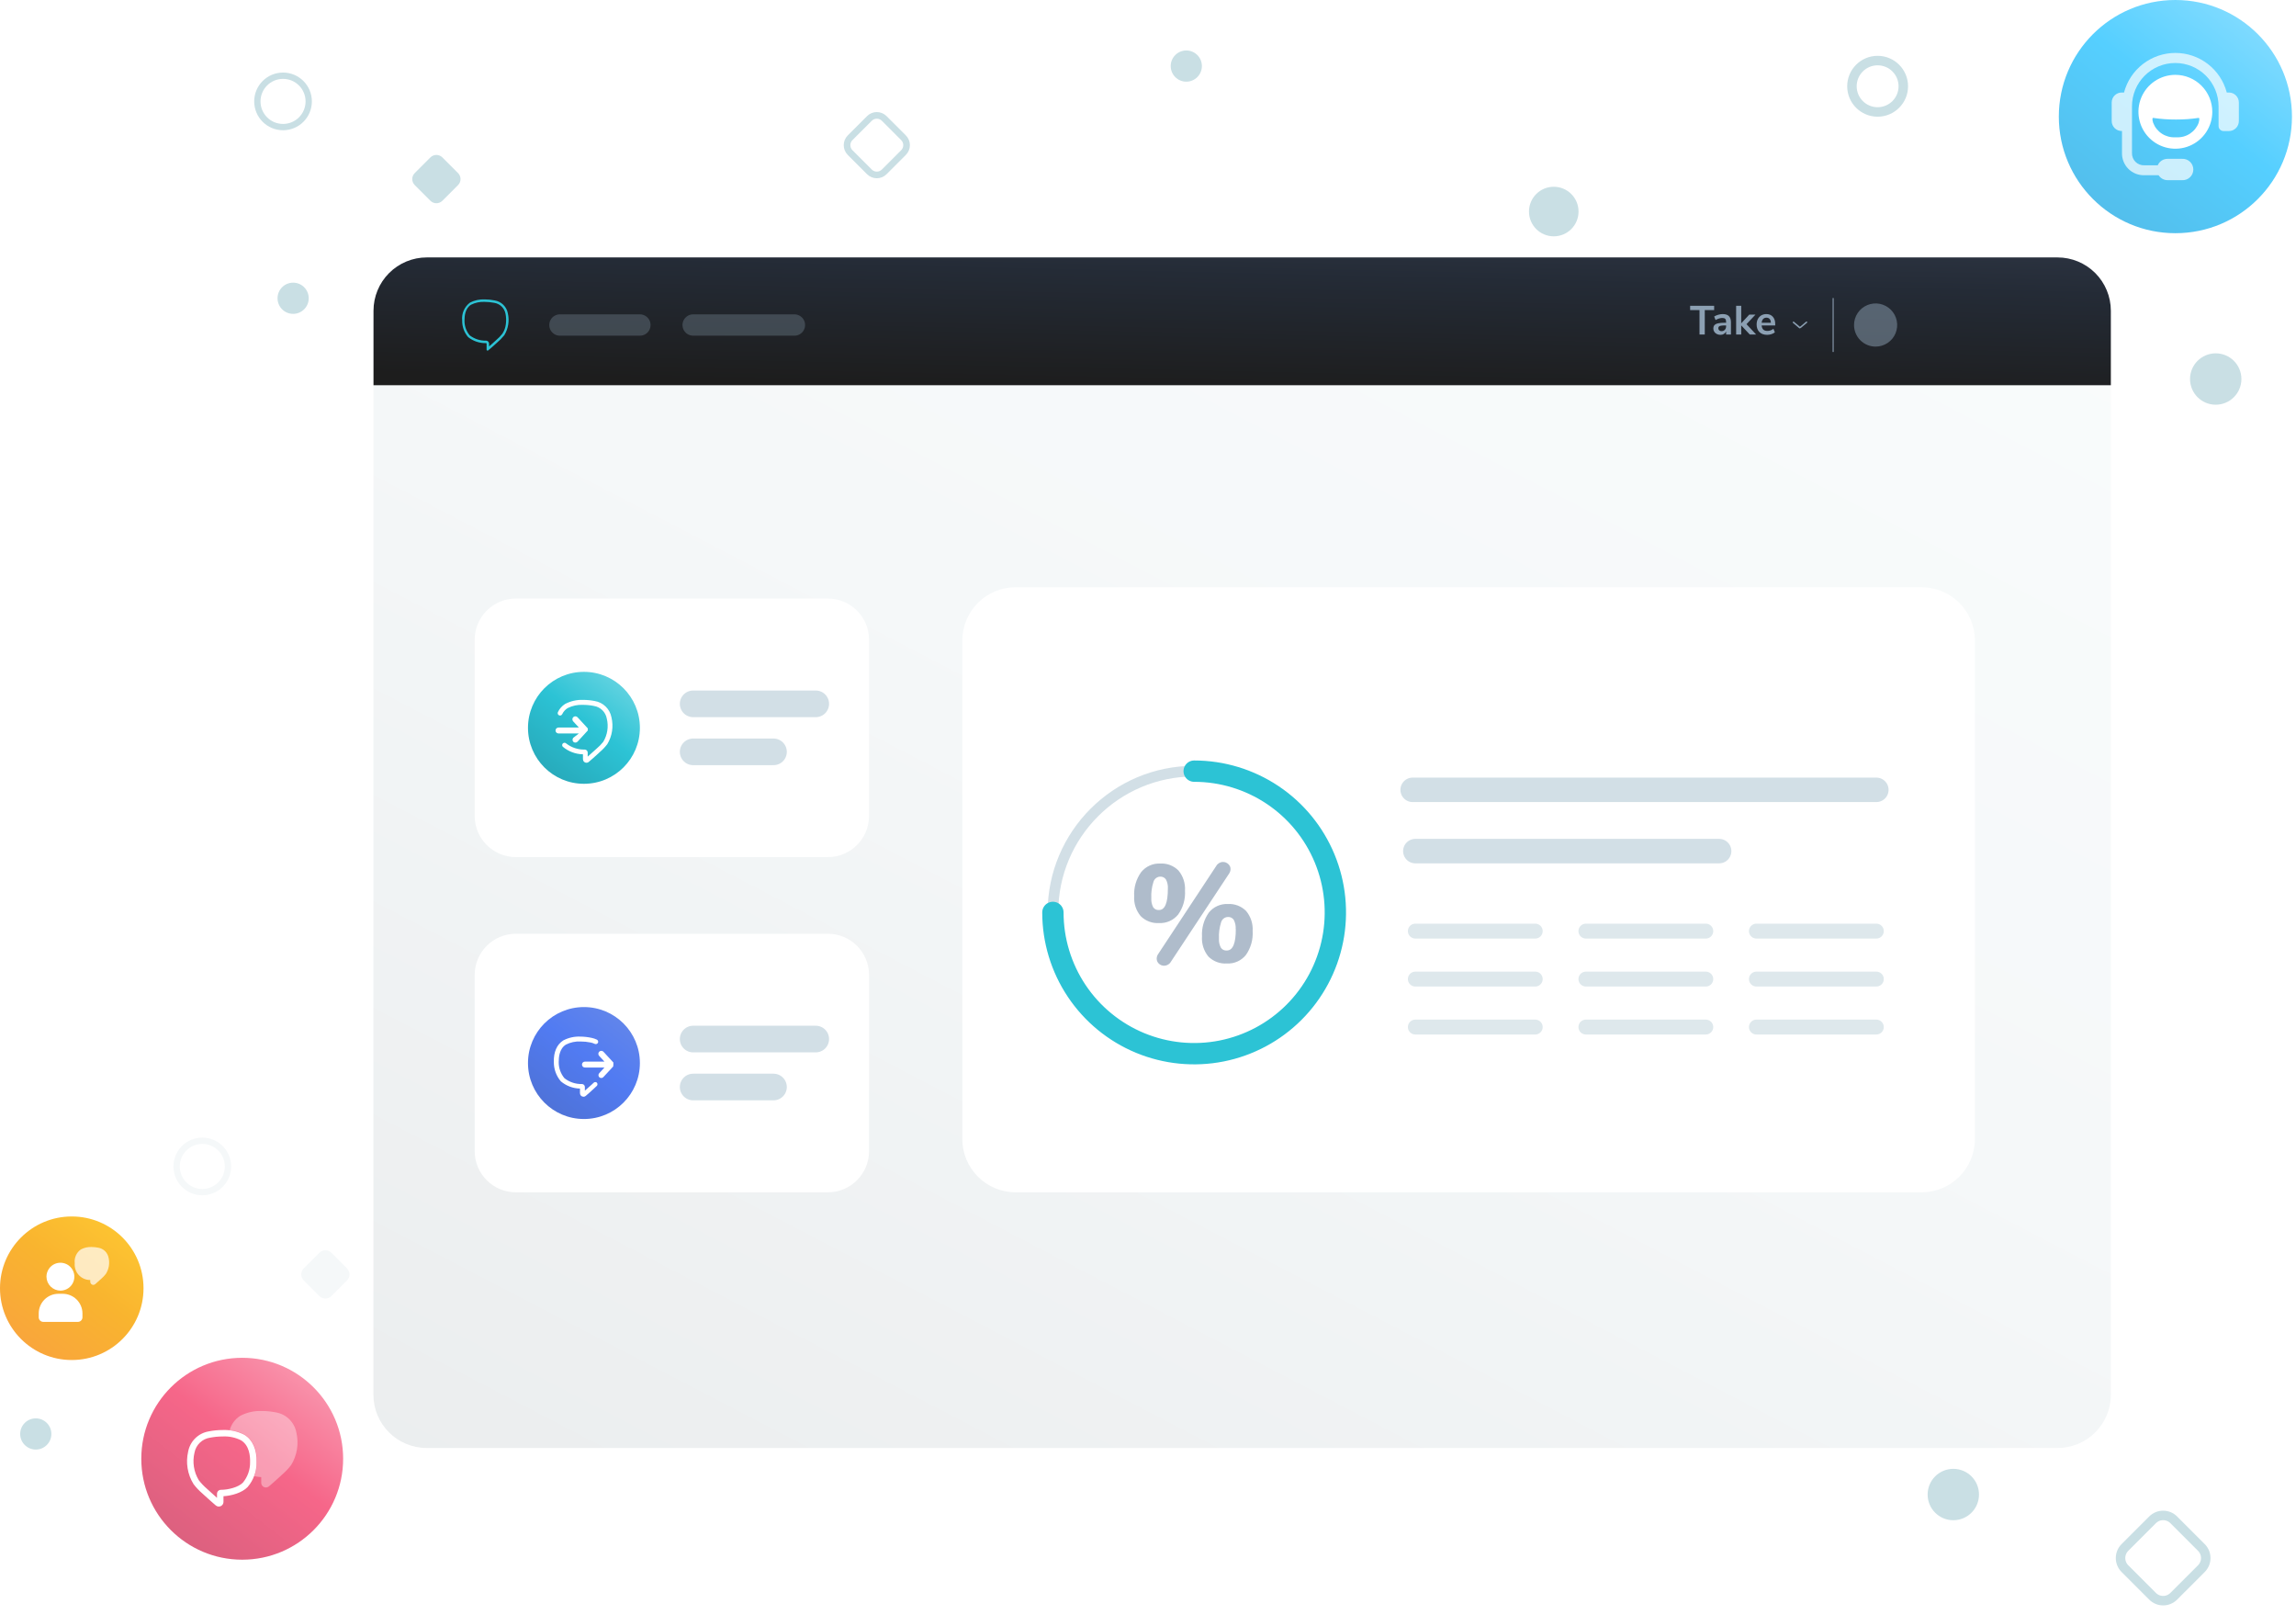 <svg width="455" height="320" viewBox="0 0 455 320" fill="none" xmlns="http://www.w3.org/2000/svg">
<g filter="url(#filter0_d)">
<path d="M407.761 51.387H84.547C78.722 51.387 74 56.109 74 61.934V274.255C74 280.08 78.722 284.802 84.547 284.802H407.761C413.586 284.802 418.308 280.08 418.308 274.255V61.934C418.308 56.109 413.586 51.387 407.761 51.387Z" fill="url(#paint0_linear)"/>
</g>
<path fill-rule="evenodd" clip-rule="evenodd" d="M418.308 76.313H74.017V61.563C74.017 58.763 75.128 56.078 77.108 54.097C79.087 52.116 81.772 51.002 84.572 51H407.745C410.547 51 413.234 52.113 415.215 54.094C417.195 56.075 418.308 58.762 418.308 61.563V76.313Z" fill="url(#paint1_linear)"/>
<path d="M96.065 59.809C96.695 59.811 97.322 59.873 97.94 59.995C98.491 60.078 99.002 60.331 99.403 60.718C99.803 61.104 100.075 61.605 100.179 62.153C100.317 62.839 100.339 63.544 100.243 64.238C100.167 64.912 99.929 65.558 99.548 66.121C99.202 66.57 98.806 66.98 98.368 67.341L98.102 67.584C97.714 67.955 97.293 68.311 96.922 68.634V68.085C96.922 67.926 96.859 67.774 96.747 67.662C96.634 67.55 96.482 67.487 96.324 67.487C95.159 67.519 94.018 67.151 93.091 66.444C92.398 65.619 92.028 64.571 92.048 63.494C92.048 62.637 92.169 61.07 93.358 60.366C94.195 59.946 95.129 59.754 96.065 59.809ZM96.065 59.316C95.052 59.269 94.044 59.486 93.139 59.946C92.592 60.353 92.162 60.896 91.891 61.522C91.62 62.147 91.518 62.833 91.596 63.51C91.569 64.713 91.989 65.882 92.776 66.792C93.783 67.59 95.039 68.01 96.324 67.98C96.352 67.98 96.378 67.991 96.398 68.01C96.418 68.03 96.429 68.057 96.429 68.085V69.265C96.429 69.318 96.45 69.37 96.488 69.407C96.526 69.445 96.577 69.467 96.631 69.467C96.673 69.465 96.713 69.447 96.744 69.418C97.318 68.95 97.867 68.457 98.417 67.955C98.971 67.49 99.48 66.973 99.936 66.412C100.729 65.11 100.981 63.549 100.639 62.064C100.519 61.421 100.203 60.831 99.734 60.375C99.265 59.92 98.667 59.62 98.021 59.518C97.377 59.384 96.722 59.317 96.065 59.316Z" fill="#2CC3D5"/>
<path opacity="0.5" fill-rule="evenodd" clip-rule="evenodd" d="M371.691 68.667C372.536 68.667 373.363 68.416 374.066 67.946C374.769 67.477 375.317 66.809 375.641 66.028C375.964 65.246 376.049 64.387 375.884 63.557C375.719 62.728 375.312 61.966 374.714 61.368C374.116 60.77 373.354 60.363 372.525 60.198C371.696 60.033 370.836 60.118 370.055 60.442C369.274 60.765 368.606 61.313 368.136 62.016C367.666 62.719 367.416 63.546 367.416 64.392C367.416 65.525 367.866 66.613 368.668 67.415C369.47 68.216 370.557 68.667 371.691 68.667Z" fill="#8CA0B3"/>
<path d="M363.278 59.049V69.733" stroke="#738192" stroke-width="0.267"/>
<path d="M356.731 65.07C356.662 65.07 356.594 65.047 356.537 65.006L355.325 63.979C355.31 63.968 355.297 63.954 355.288 63.937C355.28 63.92 355.276 63.901 355.277 63.882C355.269 63.866 355.265 63.848 355.265 63.83C355.265 63.812 355.269 63.794 355.277 63.777C355.301 63.747 355.335 63.727 355.374 63.721C355.408 63.709 355.445 63.709 355.479 63.721L356.699 64.747L357.919 63.721C357.919 63.721 357.919 63.721 357.968 63.721H358.033C358.051 63.715 358.071 63.715 358.089 63.721H358.138C358.142 63.739 358.142 63.759 358.138 63.777C358.142 63.796 358.142 63.815 358.138 63.834C358.144 63.855 358.144 63.877 358.138 63.898C358.129 63.916 358.114 63.93 358.097 63.939L356.885 64.965C356.828 65.006 356.761 65.028 356.691 65.03L356.731 65.07Z" fill="#8CA0B3"/>
<path opacity="0.3" d="M110.959 64.392H126.808" stroke="#8CA0B3" stroke-width="4.227" stroke-linecap="round" stroke-linejoin="round"/>
<path opacity="0.3" d="M137.363 64.392H157.43" stroke="#8CA0B3" stroke-width="4.227" stroke-linecap="round" stroke-linejoin="round"/>
<path d="M336.793 66.273V61.432H334.934V60.576H339.694V61.432H337.836V66.273H336.793ZM341.385 62.224C341.94 62.224 342.352 62.359 342.621 62.629C342.891 62.898 343.025 63.313 343.025 63.873V66.273H342.064V65.667C341.972 65.877 341.827 66.042 341.627 66.16C341.433 66.279 341.207 66.338 340.948 66.338C340.684 66.338 340.445 66.284 340.229 66.177C340.014 66.069 339.844 65.921 339.72 65.732C339.596 65.543 339.534 65.333 339.534 65.102C339.534 64.811 339.607 64.582 339.752 64.415C339.903 64.248 340.146 64.126 340.48 64.051C340.814 63.975 341.274 63.938 341.862 63.938H342.064V63.752C342.064 63.483 342.004 63.288 341.886 63.17C341.773 63.051 341.581 62.992 341.312 62.992C341.102 62.992 340.881 63.03 340.649 63.105C340.423 63.175 340.199 63.275 339.979 63.404L339.696 62.709C339.917 62.569 340.183 62.453 340.496 62.362C340.808 62.27 341.105 62.224 341.385 62.224ZM341.15 65.611C341.42 65.611 341.638 65.522 341.805 65.344C341.977 65.161 342.064 64.926 342.064 64.641V64.471H341.918C341.557 64.471 341.277 64.487 341.078 64.52C340.878 64.552 340.736 64.609 340.649 64.689C340.563 64.77 340.52 64.881 340.52 65.021C340.52 65.193 340.579 65.336 340.698 65.449C340.816 65.557 340.967 65.611 341.15 65.611ZM348.012 66.273H346.76L345.062 64.471V66.273H344.052V60.576H345.062V64.051L346.655 62.329H347.883L346.105 64.221L348.012 66.273ZM351.797 64.479H349.106C349.138 64.846 349.249 65.118 349.437 65.296C349.626 65.473 349.895 65.562 350.245 65.562C350.682 65.562 351.08 65.422 351.441 65.142L351.732 65.837C351.549 65.988 351.318 66.109 351.037 66.201C350.763 66.292 350.485 66.338 350.205 66.338C349.558 66.338 349.047 66.155 348.669 65.788C348.298 65.422 348.112 64.921 348.112 64.285C348.112 63.881 348.193 63.523 348.354 63.21C348.516 62.898 348.742 62.655 349.033 62.483C349.329 62.311 349.663 62.224 350.035 62.224C350.579 62.224 351.008 62.4 351.32 62.75C351.638 63.1 351.797 63.582 351.797 64.196V64.479ZM350.059 62.936C349.79 62.936 349.572 63.022 349.405 63.194C349.243 63.367 349.144 63.614 349.106 63.938H350.932C350.922 63.609 350.841 63.361 350.69 63.194C350.539 63.022 350.329 62.936 350.059 62.936Z" fill="#8CA0B3"/>
<g filter="url(#filter1_d)">
<path d="M380.808 116.343H201.267C195.433 116.343 190.704 121.072 190.704 126.906V225.651C190.704 231.485 195.433 236.214 201.267 236.214H380.808C386.641 236.214 391.371 231.485 391.371 225.651V126.906C391.371 121.072 386.641 116.343 380.808 116.343Z" fill="white"/>
</g>
<path d="M236.649 208.752C252.107 208.752 264.637 196.221 264.637 180.764C264.637 165.307 252.107 152.776 236.649 152.776C221.192 152.776 208.662 165.307 208.662 180.764C208.662 196.221 221.192 208.752 236.649 208.752Z" stroke="#D2DFE6" stroke-width="2.109" stroke-miterlimit="10"/>
<path d="M236.65 152.776C242.185 152.778 247.595 154.421 252.197 157.497C256.798 160.573 260.384 164.945 262.501 170.059C264.618 175.174 265.172 180.801 264.091 186.229C263.01 191.658 260.344 196.644 256.429 200.557C252.515 204.471 247.528 207.136 242.099 208.215C236.67 209.294 231.043 208.739 225.929 206.621C220.816 204.502 216.445 200.915 213.37 196.313C210.295 191.71 208.654 186.299 208.654 180.764" stroke="#2CC3D5" stroke-width="4.227" stroke-linecap="round" stroke-linejoin="round"/>
<path opacity="0.5" d="M226.046 181.491C225.126 180.388 224.666 178.973 224.761 177.539C224.666 175.851 225.147 174.181 226.127 172.803C226.576 172.238 227.153 171.787 227.811 171.487C228.468 171.188 229.187 171.049 229.909 171.082C230.579 171.04 231.251 171.142 231.878 171.382C232.506 171.622 233.074 171.994 233.546 172.472C234.464 173.583 234.924 175.002 234.831 176.44C234.938 178.131 234.459 179.806 233.473 181.184C233.02 181.743 232.441 182.187 231.784 182.481C231.127 182.774 230.41 182.909 229.691 182.873C229.02 182.915 228.348 182.814 227.719 182.576C227.091 182.337 226.52 181.968 226.046 181.491ZM231.437 176.06C231.482 175.434 231.353 174.808 231.065 174.25C230.94 174.06 230.768 173.907 230.565 173.806C230.362 173.706 230.135 173.661 229.909 173.676C229.602 173.685 229.307 173.793 229.066 173.984C228.826 174.175 228.654 174.438 228.576 174.735C228.248 175.752 228.106 176.82 228.155 177.887C228.112 178.516 228.235 179.146 228.511 179.713C228.631 179.905 228.802 180.06 229.004 180.161C229.207 180.262 229.433 180.306 229.658 180.287C230.847 180.311 231.437 178.889 231.437 176.06ZM230.701 191.327C230.509 191.33 230.318 191.296 230.139 191.225C229.96 191.154 229.797 191.049 229.658 190.915C229.52 190.791 229.41 190.639 229.335 190.469C229.26 190.299 229.221 190.115 229.222 189.929C229.224 189.596 229.328 189.271 229.521 189L241.014 171.575C241.146 171.333 241.339 171.131 241.575 170.989C241.811 170.847 242.08 170.77 242.355 170.767C242.746 170.763 243.122 170.911 243.406 171.179C243.548 171.301 243.662 171.452 243.74 171.622C243.818 171.793 243.858 171.978 243.859 172.165C243.853 172.497 243.749 172.821 243.559 173.094L232.043 190.527C231.909 190.767 231.715 190.967 231.479 191.107C231.244 191.248 230.975 191.324 230.701 191.327ZM239.47 189.509C238.554 188.391 238.1 186.966 238.201 185.524C238.105 183.844 238.581 182.18 239.551 180.804C239.998 180.242 240.573 179.794 241.228 179.498C241.883 179.201 242.599 179.065 243.317 179.099C243.987 179.057 244.659 179.16 245.286 179.4C245.914 179.639 246.482 180.011 246.954 180.489C247.872 181.6 248.332 183.019 248.239 184.458C248.347 186.146 247.873 187.82 246.897 189.202C246.446 189.761 245.869 190.205 245.213 190.497C244.557 190.789 243.84 190.921 243.123 190.883C242.452 190.926 241.779 190.826 241.149 190.589C240.519 190.352 239.947 189.984 239.47 189.509ZM244.877 184.078C244.917 183.447 244.788 182.816 244.505 182.251C244.381 182.059 244.208 181.903 244.003 181.801C243.798 181.698 243.57 181.653 243.341 181.669C243.03 181.675 242.728 181.782 242.483 181.975C242.238 182.167 242.063 182.435 241.983 182.736C241.656 183.759 241.514 184.832 241.563 185.904C241.515 186.538 241.644 187.173 241.935 187.739C242.059 187.931 242.232 188.086 242.437 188.187C242.642 188.288 242.871 188.331 243.099 188.313C244.319 188.313 244.901 186.898 244.901 184.078H244.877Z" fill="#607B99"/>
<path d="M279.945 156.478H371.837" stroke="#D2DFE6" stroke-width="4.849" stroke-linecap="round" stroke-linejoin="round"/>
<path d="M280.478 168.617H340.681" stroke="#D2DFE6" stroke-width="4.849" stroke-linecap="round" stroke-linejoin="round"/>
<path d="M280.478 184.466H304.239" stroke="#DEE8EC" stroke-width="2.95" stroke-linecap="round" stroke-linejoin="round"/>
<path d="M280.478 193.971H304.239" stroke="#DEE8EC" stroke-width="2.95" stroke-linecap="round" stroke-linejoin="round"/>
<path d="M280.478 203.475H304.239" stroke="#DEE8EC" stroke-width="2.95" stroke-linecap="round" stroke-linejoin="round"/>
<path d="M314.277 184.466H338.038" stroke="#DEE8EC" stroke-width="2.95" stroke-linecap="round" stroke-linejoin="round"/>
<path d="M314.277 193.971H338.038" stroke="#DEE8EC" stroke-width="2.95" stroke-linecap="round" stroke-linejoin="round"/>
<path d="M314.277 203.475H338.038" stroke="#DEE8EC" stroke-width="2.95" stroke-linecap="round" stroke-linejoin="round"/>
<path d="M348.067 184.466H371.836" stroke="#DEE8EC" stroke-width="2.95" stroke-linecap="round" stroke-linejoin="round"/>
<path d="M348.067 193.971H371.836" stroke="#DEE8EC" stroke-width="2.95" stroke-linecap="round" stroke-linejoin="round"/>
<path d="M348.067 203.475H371.836" stroke="#DEE8EC" stroke-width="2.95" stroke-linecap="round" stroke-linejoin="round"/>
<g filter="url(#filter2_d)">
<path d="M164.057 118.581H102.23C97.722 118.581 94.068 122.236 94.068 126.744V161.642C94.068 166.15 97.722 169.805 102.23 169.805H164.057C168.566 169.805 172.22 166.15 172.22 161.642V126.744C172.22 122.236 168.566 118.581 164.057 118.581Z" fill="white"/>
</g>
<path d="M115.719 155.281C121.843 155.281 126.808 150.317 126.808 144.193C126.808 138.069 121.843 133.104 115.719 133.104C109.595 133.104 104.631 138.069 104.631 144.193C104.631 150.317 109.595 155.281 115.719 155.281Z" fill="url(#paint2_linear)"/>
<path d="M137.363 139.441H161.657" stroke="#D2DFE6" stroke-width="5.278" stroke-linecap="round" stroke-linejoin="round"/>
<path d="M137.363 148.953H153.284" stroke="#D2DFE6" stroke-width="5.278" stroke-linecap="round" stroke-linejoin="round"/>
<g filter="url(#filter3_d)">
<path d="M164.057 184.991H102.23C97.722 184.991 94.068 188.646 94.068 193.154V228.052C94.068 232.56 97.722 236.215 102.23 236.215H164.057C168.566 236.215 172.22 232.56 172.22 228.052V193.154C172.22 188.646 168.566 184.991 164.057 184.991Z" fill="white"/>
</g>
<path d="M115.719 221.692C121.843 221.692 126.808 216.727 126.808 210.603C126.808 204.479 121.843 199.515 115.719 199.515C109.595 199.515 104.631 204.479 104.631 210.603C104.631 216.727 109.595 221.692 115.719 221.692Z" fill="url(#paint3_linear)"/>
<path d="M137.363 205.851H161.657" stroke="#D2DFE6" stroke-width="5.278" stroke-linecap="round" stroke-linejoin="round"/>
<path d="M137.363 215.354H153.284" stroke="#D2DFE6" stroke-width="5.278" stroke-linecap="round" stroke-linejoin="round"/>
<path d="M117.659 214.498L117.554 214.595L117.271 214.862C116.802 215.29 116.325 215.718 115.905 216.074V215.346C115.905 215.192 115.844 215.044 115.735 214.935C115.625 214.826 115.477 214.765 115.323 214.765C114.072 214.793 112.85 214.388 111.864 213.617C111.107 212.712 110.702 211.564 110.724 210.384C110.724 209.447 110.846 207.757 112.155 206.949C113.046 206.496 114.041 206.284 115.04 206.335C115.719 206.335 116.396 206.402 117.061 206.537C117.341 206.593 117.612 206.686 117.869 206.812C117.983 206.862 118.112 206.867 118.229 206.825C118.347 206.783 118.443 206.697 118.499 206.586C118.552 206.473 118.557 206.344 118.515 206.228C118.472 206.111 118.385 206.016 118.273 205.963C117.945 205.803 117.597 205.686 117.238 205.616C116.506 205.456 115.758 205.372 115.008 205.365C113.835 205.316 112.671 205.575 111.63 206.117C110.361 206.925 109.698 208.412 109.755 210.384C109.737 211.796 110.234 213.167 111.153 214.239C112.214 215.131 113.549 215.633 114.935 215.662V216.583C114.935 216.767 115.008 216.944 115.139 217.074C115.269 217.205 115.446 217.278 115.63 217.278H115.687C115.831 217.269 115.967 217.212 116.075 217.116C116.576 216.688 117.238 216.114 117.877 215.5L118.16 215.233L118.265 215.144C118.353 215.055 118.403 214.935 118.403 214.809C118.403 214.683 118.353 214.563 118.265 214.474C118.177 214.405 118.068 214.37 117.957 214.374C117.846 214.379 117.74 214.423 117.659 214.498Z" fill="white"/>
<path d="M121.554 210.87V210.829C121.558 210.813 121.558 210.797 121.554 210.781V210.741C121.554 210.741 121.554 210.741 121.554 210.692V210.635V210.595C121.554 210.595 121.554 210.595 121.554 210.547C121.558 210.531 121.558 210.514 121.554 210.498L119.615 208.397C119.563 208.335 119.499 208.284 119.428 208.248C119.356 208.212 119.277 208.19 119.197 208.186C119.116 208.181 119.036 208.193 118.96 208.22C118.884 208.247 118.815 208.29 118.757 208.345C118.698 208.401 118.651 208.467 118.62 208.541C118.588 208.615 118.571 208.695 118.572 208.775C118.572 208.856 118.588 208.936 118.62 209.009C118.652 209.083 118.699 209.15 118.758 209.205L119.784 210.32H115.986C115.903 210.311 115.819 210.318 115.74 210.343C115.66 210.368 115.587 210.41 115.525 210.465C115.463 210.521 115.413 210.589 115.379 210.665C115.345 210.741 115.327 210.823 115.327 210.906C115.327 210.99 115.345 211.072 115.379 211.148C115.413 211.224 115.463 211.292 115.525 211.347C115.587 211.402 115.66 211.444 115.74 211.469C115.819 211.494 115.903 211.502 115.986 211.492H119.784L118.758 212.607C118.653 212.716 118.595 212.861 118.595 213.012C118.595 213.162 118.653 213.307 118.758 213.416C118.867 213.513 119.008 213.567 119.154 213.569C119.235 213.57 119.316 213.553 119.39 213.52C119.464 213.486 119.529 213.437 119.582 213.375L121.522 211.282L121.554 210.87Z" fill="white"/>
<path d="M121.175 142.116C121.02 141.302 120.619 140.556 120.027 139.978C119.434 139.4 118.678 139.017 117.861 138.883C117.094 138.732 116.315 138.656 115.533 138.657C114.301 138.614 113.078 138.893 111.985 139.465C111.367 139.856 110.873 140.417 110.563 141.081C110.508 141.194 110.501 141.323 110.542 141.442C110.582 141.56 110.669 141.657 110.781 141.712C110.894 141.766 111.023 141.774 111.142 141.733C111.26 141.692 111.357 141.606 111.412 141.493C111.645 140.998 112.015 140.581 112.478 140.289C113.423 139.81 114.476 139.587 115.533 139.643C116.25 139.64 116.965 139.711 117.667 139.853C118.309 139.95 118.904 140.246 119.368 140.7C119.832 141.154 120.142 141.743 120.253 142.382C120.631 143.946 120.375 145.596 119.542 146.973C119.153 147.459 118.717 147.905 118.241 148.306L117.934 148.581C117.433 149.05 116.907 149.511 116.463 149.899V149.09C116.463 148.934 116.401 148.784 116.29 148.673C116.179 148.563 116.029 148.5 115.873 148.5C114.55 148.534 113.256 148.108 112.212 147.296C112.126 147.206 112.008 147.154 111.884 147.151C111.759 147.148 111.639 147.194 111.549 147.28C111.459 147.366 111.407 147.484 111.404 147.608C111.401 147.732 111.447 147.853 111.533 147.943C112.653 148.884 114.063 149.412 115.525 149.438V150.408C115.525 150.594 115.599 150.773 115.731 150.905C115.863 151.037 116.042 151.111 116.228 151.111H116.285C116.431 151.096 116.569 151.036 116.681 150.941C117.214 150.489 117.901 149.89 118.58 149.26L118.871 148.985C119.419 148.52 119.915 147.997 120.35 147.426C121.315 145.834 121.611 143.925 121.175 142.116Z" fill="white"/>
<path d="M113.618 146.157C113.517 146.267 113.461 146.411 113.461 146.561C113.461 146.711 113.517 146.855 113.618 146.965C113.726 147.064 113.867 147.119 114.014 147.119C114.096 147.119 114.176 147.103 114.251 147.071C114.327 147.039 114.394 146.992 114.45 146.933L116.487 144.718V144.67C116.487 144.67 116.487 144.67 116.487 144.621C116.487 144.573 116.487 144.621 116.487 144.581C116.491 144.565 116.491 144.548 116.487 144.533C116.483 144.517 116.483 144.5 116.487 144.484C116.483 144.471 116.483 144.457 116.487 144.444C116.491 144.428 116.491 144.411 116.487 144.395C116.487 144.395 116.487 144.395 116.487 144.347V144.306L114.45 142.1C114.397 142.043 114.334 141.997 114.263 141.965C114.192 141.933 114.116 141.915 114.038 141.912C113.96 141.91 113.883 141.923 113.81 141.95C113.737 141.977 113.671 142.018 113.614 142.072C113.557 142.125 113.511 142.188 113.479 142.259C113.447 142.33 113.429 142.406 113.427 142.484C113.424 142.562 113.437 142.639 113.464 142.712C113.491 142.785 113.533 142.851 113.586 142.908L114.717 144.136H110.676C110.599 144.136 110.522 144.152 110.45 144.181C110.379 144.211 110.314 144.255 110.259 144.309C110.204 144.364 110.161 144.429 110.131 144.501C110.101 144.572 110.086 144.649 110.086 144.726C110.088 144.882 110.151 145.03 110.262 145.138C110.372 145.247 110.521 145.308 110.676 145.308H114.717L113.618 146.157Z" fill="white"/>
<path d="M431.1 46.2C443.858 46.2 454.2 35.858 454.2 23.1C454.2 10.342 443.858 0 431.1 0C418.342 0 408 10.342 408 23.1C408 35.858 418.342 46.2 431.1 46.2Z" fill="url(#paint4_linear)"/>
<path opacity="0.7" d="M441.722 18.328H441.281C440.688 16.081 439.367 14.093 437.526 12.674C435.684 11.256 433.425 10.486 431.1 10.486C428.775 10.486 426.516 11.256 424.674 12.674C422.833 14.093 421.512 16.081 420.919 18.328H420.452C419.928 18.328 419.426 18.537 419.056 18.907C418.685 19.277 418.477 19.779 418.477 20.303V23.982C418.477 24.505 418.685 25.008 419.056 25.378C419.426 25.748 419.928 25.956 420.452 25.956H420.517V30.273C420.5 30.861 420.603 31.447 420.82 31.994C421.038 32.54 421.364 33.037 421.78 33.453C422.196 33.869 422.693 34.196 423.24 34.413C423.786 34.63 424.372 34.733 424.96 34.716H427.77C427.96 35.015 428.223 35.261 428.533 35.432C428.844 35.604 429.192 35.694 429.547 35.696H432.416C432.704 35.712 432.992 35.669 433.263 35.57C433.533 35.471 433.781 35.318 433.99 35.12C434.2 34.922 434.367 34.683 434.481 34.419C434.595 34.154 434.653 33.869 434.653 33.58C434.653 33.292 434.595 33.007 434.481 32.742C434.367 32.477 434.2 32.239 433.99 32.041C433.781 31.843 433.533 31.689 433.263 31.59C432.992 31.491 432.704 31.448 432.416 31.465H429.573C429.154 31.458 428.742 31.577 428.391 31.806C428.039 32.034 427.763 32.362 427.599 32.748H424.966C424.637 32.764 424.309 32.711 424.002 32.592C423.695 32.473 423.416 32.291 423.183 32.058C422.951 31.825 422.77 31.546 422.652 31.238C422.534 30.931 422.481 30.602 422.498 30.273V21.06C422.498 18.785 423.402 16.602 425.011 14.994C426.62 13.385 428.802 12.481 431.077 12.481C433.352 12.481 435.534 13.385 437.143 14.994C438.752 16.602 439.656 18.785 439.656 21.06V24.976C439.656 25.237 439.76 25.488 439.945 25.674C440.13 25.859 440.381 25.963 440.643 25.963H441.702C442.226 25.963 442.728 25.755 443.098 25.384C443.469 25.014 443.677 24.512 443.677 23.988V20.309C443.678 19.788 443.474 19.287 443.108 18.916C442.742 18.545 442.243 18.334 441.722 18.328Z" fill="white"/>
<path d="M431.1 14.827C429.652 14.826 428.237 15.254 427.032 16.057C425.828 16.861 424.889 18.003 424.334 19.34C423.779 20.677 423.633 22.149 423.915 23.569C424.197 24.989 424.893 26.294 425.916 27.318C426.94 28.342 428.243 29.04 429.663 29.323C431.083 29.605 432.555 29.461 433.893 28.907C435.23 28.354 436.373 27.416 437.178 26.212C437.982 25.008 438.412 23.593 438.412 22.145C438.41 20.206 437.639 18.347 436.269 16.975C434.898 15.603 433.039 14.831 431.1 14.827ZM435.707 24.344C435.372 25.222 434.767 25.971 433.98 26.484C433.192 26.997 432.262 27.248 431.324 27.2H431.074C430.136 27.248 429.207 26.998 428.42 26.485C427.634 25.971 427.03 25.222 426.697 24.344C426.487 23.686 426.506 23.356 426.697 23.356C428.161 23.576 429.64 23.684 431.12 23.679H431.284C432.765 23.684 434.243 23.576 435.707 23.356C435.885 23.356 435.904 23.672 435.7 24.344H435.707Z" fill="white"/>
<path d="M436.246 306.573L430.773 301.1C429.614 299.94 427.733 299.94 426.573 301.1L421.1 306.573C419.94 307.733 419.94 309.613 421.1 310.773L426.573 316.246C427.733 317.406 429.614 317.406 430.773 316.246L436.246 310.773C437.406 309.613 437.406 307.733 436.246 306.573Z" stroke="#C9DFE4" stroke-width="1.88" stroke-miterlimit="10"/>
<path d="M179.05 27.291L175.226 23.467C174.416 22.657 173.102 22.657 172.291 23.467L168.467 27.291C167.657 28.102 167.657 29.416 168.467 30.226L172.291 34.05C173.102 34.861 174.416 34.861 175.226 34.05L179.05 30.226C179.861 29.416 179.861 28.102 179.05 27.291Z" stroke="#C9DFE4" stroke-width="1.314" stroke-miterlimit="10"/>
<path d="M387.09 301.18C389.901 301.18 392.18 298.901 392.18 296.09C392.18 293.279 389.901 291 387.09 291C384.279 291 382 293.279 382 296.09C382 298.901 384.279 301.18 387.09 301.18Z" fill="#C9DFE4"/>
<path d="M7.09 287.18C8.797 287.18 10.18 285.797 10.18 284.09C10.18 282.383 8.797 281 7.09 281C5.383 281 4 282.383 4 284.09C4 285.797 5.383 287.18 7.09 287.18Z" fill="#C9DFE4"/>
<path d="M58.09 62.18C59.797 62.18 61.18 60.797 61.18 59.09C61.18 57.383 59.797 56 58.09 56C56.383 56 55 57.383 55 59.09C55 60.797 56.383 62.18 58.09 62.18Z" fill="#C9DFE4"/>
<path d="M235.09 16.18C236.797 16.18 238.18 14.797 238.18 13.09C238.18 11.383 236.797 10 235.09 10C233.383 10 232 11.383 232 13.09C232 14.797 233.383 16.18 235.09 16.18Z" fill="#C9DFE4"/>
<path d="M307.91 46.82C310.622 46.82 312.82 44.622 312.82 41.91C312.82 39.198 310.622 37 307.91 37C305.198 37 303 39.198 303 41.91C303 44.622 305.198 46.82 307.91 46.82Z" fill="#C9DFE4"/>
<path d="M439.09 80.18C441.901 80.18 444.18 77.901 444.18 75.09C444.18 72.279 441.901 70 439.09 70C436.279 70 434 72.279 434 75.09C434 77.901 436.279 80.18 439.09 80.18Z" fill="#C9DFE4"/>
<path d="M372.09 22.18C374.901 22.18 377.18 19.901 377.18 17.09C377.18 14.279 374.901 12 372.09 12C369.279 12 367 14.279 367 17.09C367 19.901 369.279 22.18 372.09 22.18Z" stroke="#C9DFE4" stroke-width="1.88" stroke-miterlimit="10"/>
<path d="M14.22 269.44C22.073 269.44 28.44 263.073 28.44 255.22C28.44 247.366 22.073 241 14.22 241C6.367 241 0 247.366 0 255.22C0 263.073 6.367 269.44 14.22 269.44Z" fill="url(#paint5_linear)"/>
<path opacity="0.7" d="M21.529 249.213C21.437 248.705 21.191 248.239 20.824 247.877C20.456 247.515 19.987 247.275 19.478 247.189C19.031 247.096 18.576 247.049 18.12 247.049C17.39 247.025 16.666 247.191 16.019 247.532C15.591 247.836 15.253 248.249 15.04 248.728C14.827 249.207 14.747 249.735 14.808 250.256C14.771 250.681 14.823 251.109 14.961 251.513C15.099 251.917 15.32 252.287 15.609 252.601C15.898 252.915 16.25 253.165 16.641 253.335C17.032 253.505 17.455 253.591 17.882 253.589V253.932C17.882 254.099 17.948 254.259 18.066 254.377C18.184 254.495 18.345 254.562 18.512 254.562C18.642 254.547 18.766 254.496 18.869 254.415C19.184 254.135 19.569 253.806 19.94 253.456L20.108 253.302C20.427 253.025 20.718 252.718 20.976 252.384C21.273 251.918 21.474 251.398 21.569 250.854C21.664 250.309 21.65 249.752 21.529 249.213Z" fill="white"/>
<path d="M12.007 255.696C12.553 255.689 13.084 255.521 13.534 255.213C13.984 254.905 14.333 254.471 14.537 253.965C14.741 253.459 14.791 252.904 14.68 252.37C14.57 251.836 14.304 251.346 13.916 250.963C13.527 250.58 13.035 250.32 12.499 250.216C11.964 250.112 11.409 250.169 10.906 250.379C10.403 250.589 9.973 250.944 9.671 251.398C9.368 251.852 9.207 252.385 9.207 252.93C9.216 253.667 9.515 254.37 10.039 254.888C10.563 255.406 11.271 255.696 12.007 255.696Z" fill="white"/>
<path d="M12.442 256.319H11.573C10.539 256.319 9.547 256.73 8.816 257.462C8.084 258.193 7.674 259.185 7.674 260.219V260.975C7.674 261.217 7.769 261.448 7.94 261.619C8.111 261.79 8.342 261.886 8.584 261.886H15.431C15.673 261.886 15.904 261.79 16.075 261.619C16.245 261.448 16.341 261.217 16.341 260.975V260.219C16.34 259.185 15.928 258.195 15.197 257.464C14.466 256.733 13.475 256.321 12.442 256.319Z" fill="white"/>
<path d="M48 309C59.046 309 68 300.046 68 289C68 277.954 59.046 269 48 269C36.954 269 28 277.954 28 289C28 300.046 36.954 309 48 309Z" fill="url(#paint6_linear)"/>
<path d="M43.361 298.469H43.269C43.089 298.447 42.919 298.376 42.777 298.263C42.136 297.707 41.302 296.987 40.49 296.232L40.134 295.904C39.47 295.34 38.87 294.705 38.346 294.009C37.154 292.084 36.775 289.765 37.291 287.561C37.482 286.565 37.971 285.652 38.694 284.942C39.417 284.231 40.339 283.758 41.338 283.585C42.262 283.4 43.203 283.307 44.145 283.307C45.642 283.245 47.128 283.576 48.456 284.269C50.073 285.267 50.921 287.198 50.843 289.706C50.864 291.504 50.231 293.248 49.062 294.615C47.964 295.748 45.919 296.325 44.288 296.424V297.543C44.288 297.665 44.264 297.785 44.217 297.898C44.171 298.01 44.102 298.112 44.017 298.198C43.931 298.284 43.828 298.352 43.716 298.399C43.604 298.445 43.483 298.469 43.361 298.469ZM41.63 284.825C40.872 284.936 40.168 285.28 39.615 285.81C39.062 286.34 38.688 287.029 38.545 287.782C38.096 289.644 38.401 291.608 39.393 293.247C39.869 293.862 40.406 294.428 40.996 294.935L41.359 295.263C41.922 295.79 42.499 296.296 43.005 296.745V295.933C43.005 295.83 43.026 295.729 43.065 295.634C43.105 295.539 43.162 295.453 43.235 295.381C43.308 295.309 43.395 295.252 43.49 295.213C43.585 295.175 43.687 295.155 43.789 295.156C45.214 295.156 47.245 294.65 48.135 293.731C49.084 292.59 49.59 291.146 49.56 289.663C49.596 288.487 49.418 286.364 47.779 285.352C46.655 284.784 45.403 284.519 44.145 284.583C43.291 284.583 42.44 284.667 41.602 284.832L41.63 284.825Z" fill="white"/>
<g opacity="0.6">
<path opacity="0.6" d="M49.29 291.544C49.29 291.544 49.29 291.544 49.29 291.594C49.459 290.964 49.552 290.315 49.567 289.663C49.55 290.299 49.456 290.93 49.29 291.544Z" fill="white"/>
<path opacity="0.6" d="M45.848 284.704L46.397 284.811C46.212 284.768 46.026 284.733 45.827 284.704H45.848Z" fill="white"/>
<path opacity="0.6" d="M49.069 286.848C48.983 286.651 48.877 286.462 48.755 286.285C48.877 286.462 48.983 286.651 49.069 286.848Z" fill="white"/>
<path opacity="0.6" d="M49.567 289.428C49.586 288.542 49.416 287.663 49.069 286.849C49.416 287.663 49.586 288.542 49.567 289.428Z" fill="white"/>
<path opacity="0.6" d="M47.33 285.104C47.223 285.061 47.123 285.018 47.01 284.982C47.095 285.018 47.195 285.061 47.33 285.104Z" fill="white"/>
<path opacity="0.6" d="M58.73 283.799C58.541 282.802 58.052 281.887 57.329 281.176C56.606 280.464 55.683 279.99 54.683 279.816C53.759 279.631 52.819 279.538 51.876 279.538C50.392 279.482 48.918 279.814 47.601 280.5C46.574 281.156 45.829 282.173 45.513 283.35C46.565 283.424 47.587 283.731 48.506 284.248C50.123 285.246 50.971 287.176 50.893 289.684C50.868 290.628 50.703 291.562 50.401 292.456C50.852 292.549 51.309 292.611 51.769 292.641V293.767C51.769 294.011 51.866 294.246 52.038 294.42C52.21 294.593 52.444 294.691 52.688 294.693H52.774C52.961 294.671 53.139 294.597 53.287 294.48C53.921 293.931 54.755 293.211 55.567 292.456L55.916 292.128C56.578 291.562 57.178 290.927 57.704 290.233C58.882 288.308 59.251 285.995 58.73 283.799Z" fill="white"/>
<path opacity="0.6" d="M46.86 284.932L46.454 284.811L46.86 284.932Z" fill="white"/>
<path opacity="0.6" d="M47.779 285.345L47.416 285.152L47.779 285.345Z" fill="white"/>
</g>
<path d="M40.09 236.18C42.901 236.18 45.18 233.901 45.18 231.09C45.18 228.279 42.901 226 40.09 226C37.279 226 35 228.279 35 231.09C35 233.901 37.279 236.18 40.09 236.18Z" stroke="#F5F8F9" stroke-width="1.25" stroke-miterlimit="10"/>
<path d="M68.772 251.292L65.668 248.188C65.012 247.532 63.948 247.532 63.292 248.188L60.188 251.292C59.532 251.948 59.532 253.012 60.188 253.668L63.292 256.772C63.948 257.428 65.012 257.428 65.668 256.772L68.772 253.668C69.428 253.012 69.428 251.948 68.772 251.292Z" fill="#F5F8F9"/>
<path d="M90.772 34.292L87.668 31.188C87.012 30.532 85.948 30.532 85.292 31.188L82.188 34.292C81.532 34.948 81.532 36.012 82.188 36.668L85.292 39.772C85.948 40.428 87.012 40.428 87.668 39.772L90.772 36.668C91.428 36.012 91.428 34.948 90.772 34.292Z" fill="#C9DFE4"/>
<path d="M56.09 25.18C58.901 25.18 61.18 22.901 61.18 20.09C61.18 17.279 58.901 15 56.09 15C53.279 15 51 17.279 51 20.09C51 22.901 53.279 25.18 56.09 25.18Z" stroke="#C9DFE4" stroke-width="1.25" stroke-miterlimit="10"/>
<defs>
<filter id="filter0_d" x="61.63" y="41.078" width="369.049" height="258.156" filterUnits="userSpaceOnUse" color-interpolation-filters="sRGB">
<feFlood flood-opacity="0" result="BackgroundImageFix"/>
<feColorMatrix in="SourceAlpha" type="matrix" values="0 0 0 0 0 0 0 0 0 0 0 0 0 0 0 0 0 0 127 0"/>
<feOffset dy="2.062"/>
<feGaussianBlur stdDeviation="6.185"/>
<feColorMatrix type="matrix" values="0 0 0 0 0.376 0 0 0 0 0.482 0 0 0 0 0.6 0 0 0 0.3 0"/>
<feBlend mode="normal" in2="BackgroundImageFix" result="effect1_dropShadow"/>
<feBlend mode="normal" in="SourceGraphic" in2="effect1_dropShadow" result="shape"/>
</filter>
<filter id="filter1_d" x="186.663" y="112.302" width="208.749" height="127.954" filterUnits="userSpaceOnUse" color-interpolation-filters="sRGB">
<feFlood flood-opacity="0" result="BackgroundImageFix"/>
<feColorMatrix in="SourceAlpha" type="matrix" values="0 0 0 0 0 0 0 0 0 0 0 0 0 0 0 0 0 0 127 0"/>
<feOffset/>
<feGaussianBlur stdDeviation="2.02"/>
<feColorMatrix type="matrix" values="0 0 0 0 0.375 0 0 0 0 0.482 0 0 0 0 0.602 0 0 0 0.27 0"/>
<feBlend mode="normal" in2="BackgroundImageFix" result="effect1_dropShadow"/>
<feBlend mode="normal" in="SourceGraphic" in2="effect1_dropShadow" result="shape"/>
</filter>
<filter id="filter2_d" x="90.027" y="114.54" width="86.235" height="59.306" filterUnits="userSpaceOnUse" color-interpolation-filters="sRGB">
<feFlood flood-opacity="0" result="BackgroundImageFix"/>
<feColorMatrix in="SourceAlpha" type="matrix" values="0 0 0 0 0 0 0 0 0 0 0 0 0 0 0 0 0 0 127 0"/>
<feOffset/>
<feGaussianBlur stdDeviation="2.02"/>
<feColorMatrix type="matrix" values="0 0 0 0 0.375 0 0 0 0 0.482 0 0 0 0 0.602 0 0 0 0.27 0"/>
<feBlend mode="normal" in2="BackgroundImageFix" result="effect1_dropShadow"/>
<feBlend mode="normal" in="SourceGraphic" in2="effect1_dropShadow" result="shape"/>
</filter>
<filter id="filter3_d" x="90.027" y="180.95" width="86.235" height="59.305" filterUnits="userSpaceOnUse" color-interpolation-filters="sRGB">
<feFlood flood-opacity="0" result="BackgroundImageFix"/>
<feColorMatrix in="SourceAlpha" type="matrix" values="0 0 0 0 0 0 0 0 0 0 0 0 0 0 0 0 0 0 127 0"/>
<feOffset/>
<feGaussianBlur stdDeviation="2.02"/>
<feColorMatrix type="matrix" values="0 0 0 0 0.375 0 0 0 0 0.482 0 0 0 0 0.602 0 0 0 0.27 0"/>
<feBlend mode="normal" in2="BackgroundImageFix" result="effect1_dropShadow"/>
<feBlend mode="normal" in="SourceGraphic" in2="effect1_dropShadow" result="shape"/>
</filter>
<linearGradient id="paint0_linear" x1="470.967" y1="36.062" x2="255.161" y2="450.248" gradientUnits="userSpaceOnUse">
<stop stop-color="#FAFCFC"/>
<stop offset="0.439" stop-color="#F5F8F9"/>
<stop offset="1" stop-color="#E8EAEB"/>
<stop offset="1" stop-color="#E8EAEB"/>
</linearGradient>
<linearGradient id="paint1_linear" x1="410" y1="40.194" x2="409.086" y2="81.306" gradientUnits="userSpaceOnUse">
<stop stop-color="#343C4C"/>
<stop offset="0.439" stop-color="#242B36"/>
<stop offset="1" stop-color="#1D1D1D"/>
</linearGradient>
<linearGradient id="paint2_linear" x1="130.199" y1="131.648" x2="106.024" y2="163.103" gradientUnits="userSpaceOnUse">
<stop stop-color="#87DDE8"/>
<stop offset="0.439" stop-color="#2CC3D5"/>
<stop offset="1" stop-color="#2498A8"/>
</linearGradient>
<linearGradient id="paint3_linear" x1="130.199" y1="198.059" x2="106.024" y2="229.513" gradientUnits="userSpaceOnUse">
<stop stop-color="#6D8CE5"/>
<stop offset="0.439" stop-color="#517BF2"/>
<stop offset="1" stop-color="#4D6CC5"/>
</linearGradient>
<linearGradient id="paint4_linear" x1="461.266" y1="-3.033" x2="410.903" y2="62.495" gradientUnits="userSpaceOnUse">
<stop stop-color="#9EE3FF"/>
<stop offset="0.439" stop-color="#55CFFF"/>
<stop offset="1" stop-color="#51B2DD"/>
</linearGradient>
<linearGradient id="paint5_linear" x1="32.79" y1="239.133" x2="1.787" y2="279.471" gradientUnits="userSpaceOnUse">
<stop stop-color="#FFCF33"/>
<stop offset="0.439" stop-color="#F9B42F"/>
<stop offset="1" stop-color="#F99B45"/>
</linearGradient>
<linearGradient id="paint6_linear" x1="74.118" y1="266.374" x2="30.513" y2="323.108" gradientUnits="userSpaceOnUse">
<stop stop-color="#FBB3C4"/>
<stop offset="0.439" stop-color="#F66689"/>
<stop offset="1" stop-color="#C85C77"/>
</linearGradient>
</defs>
</svg>
